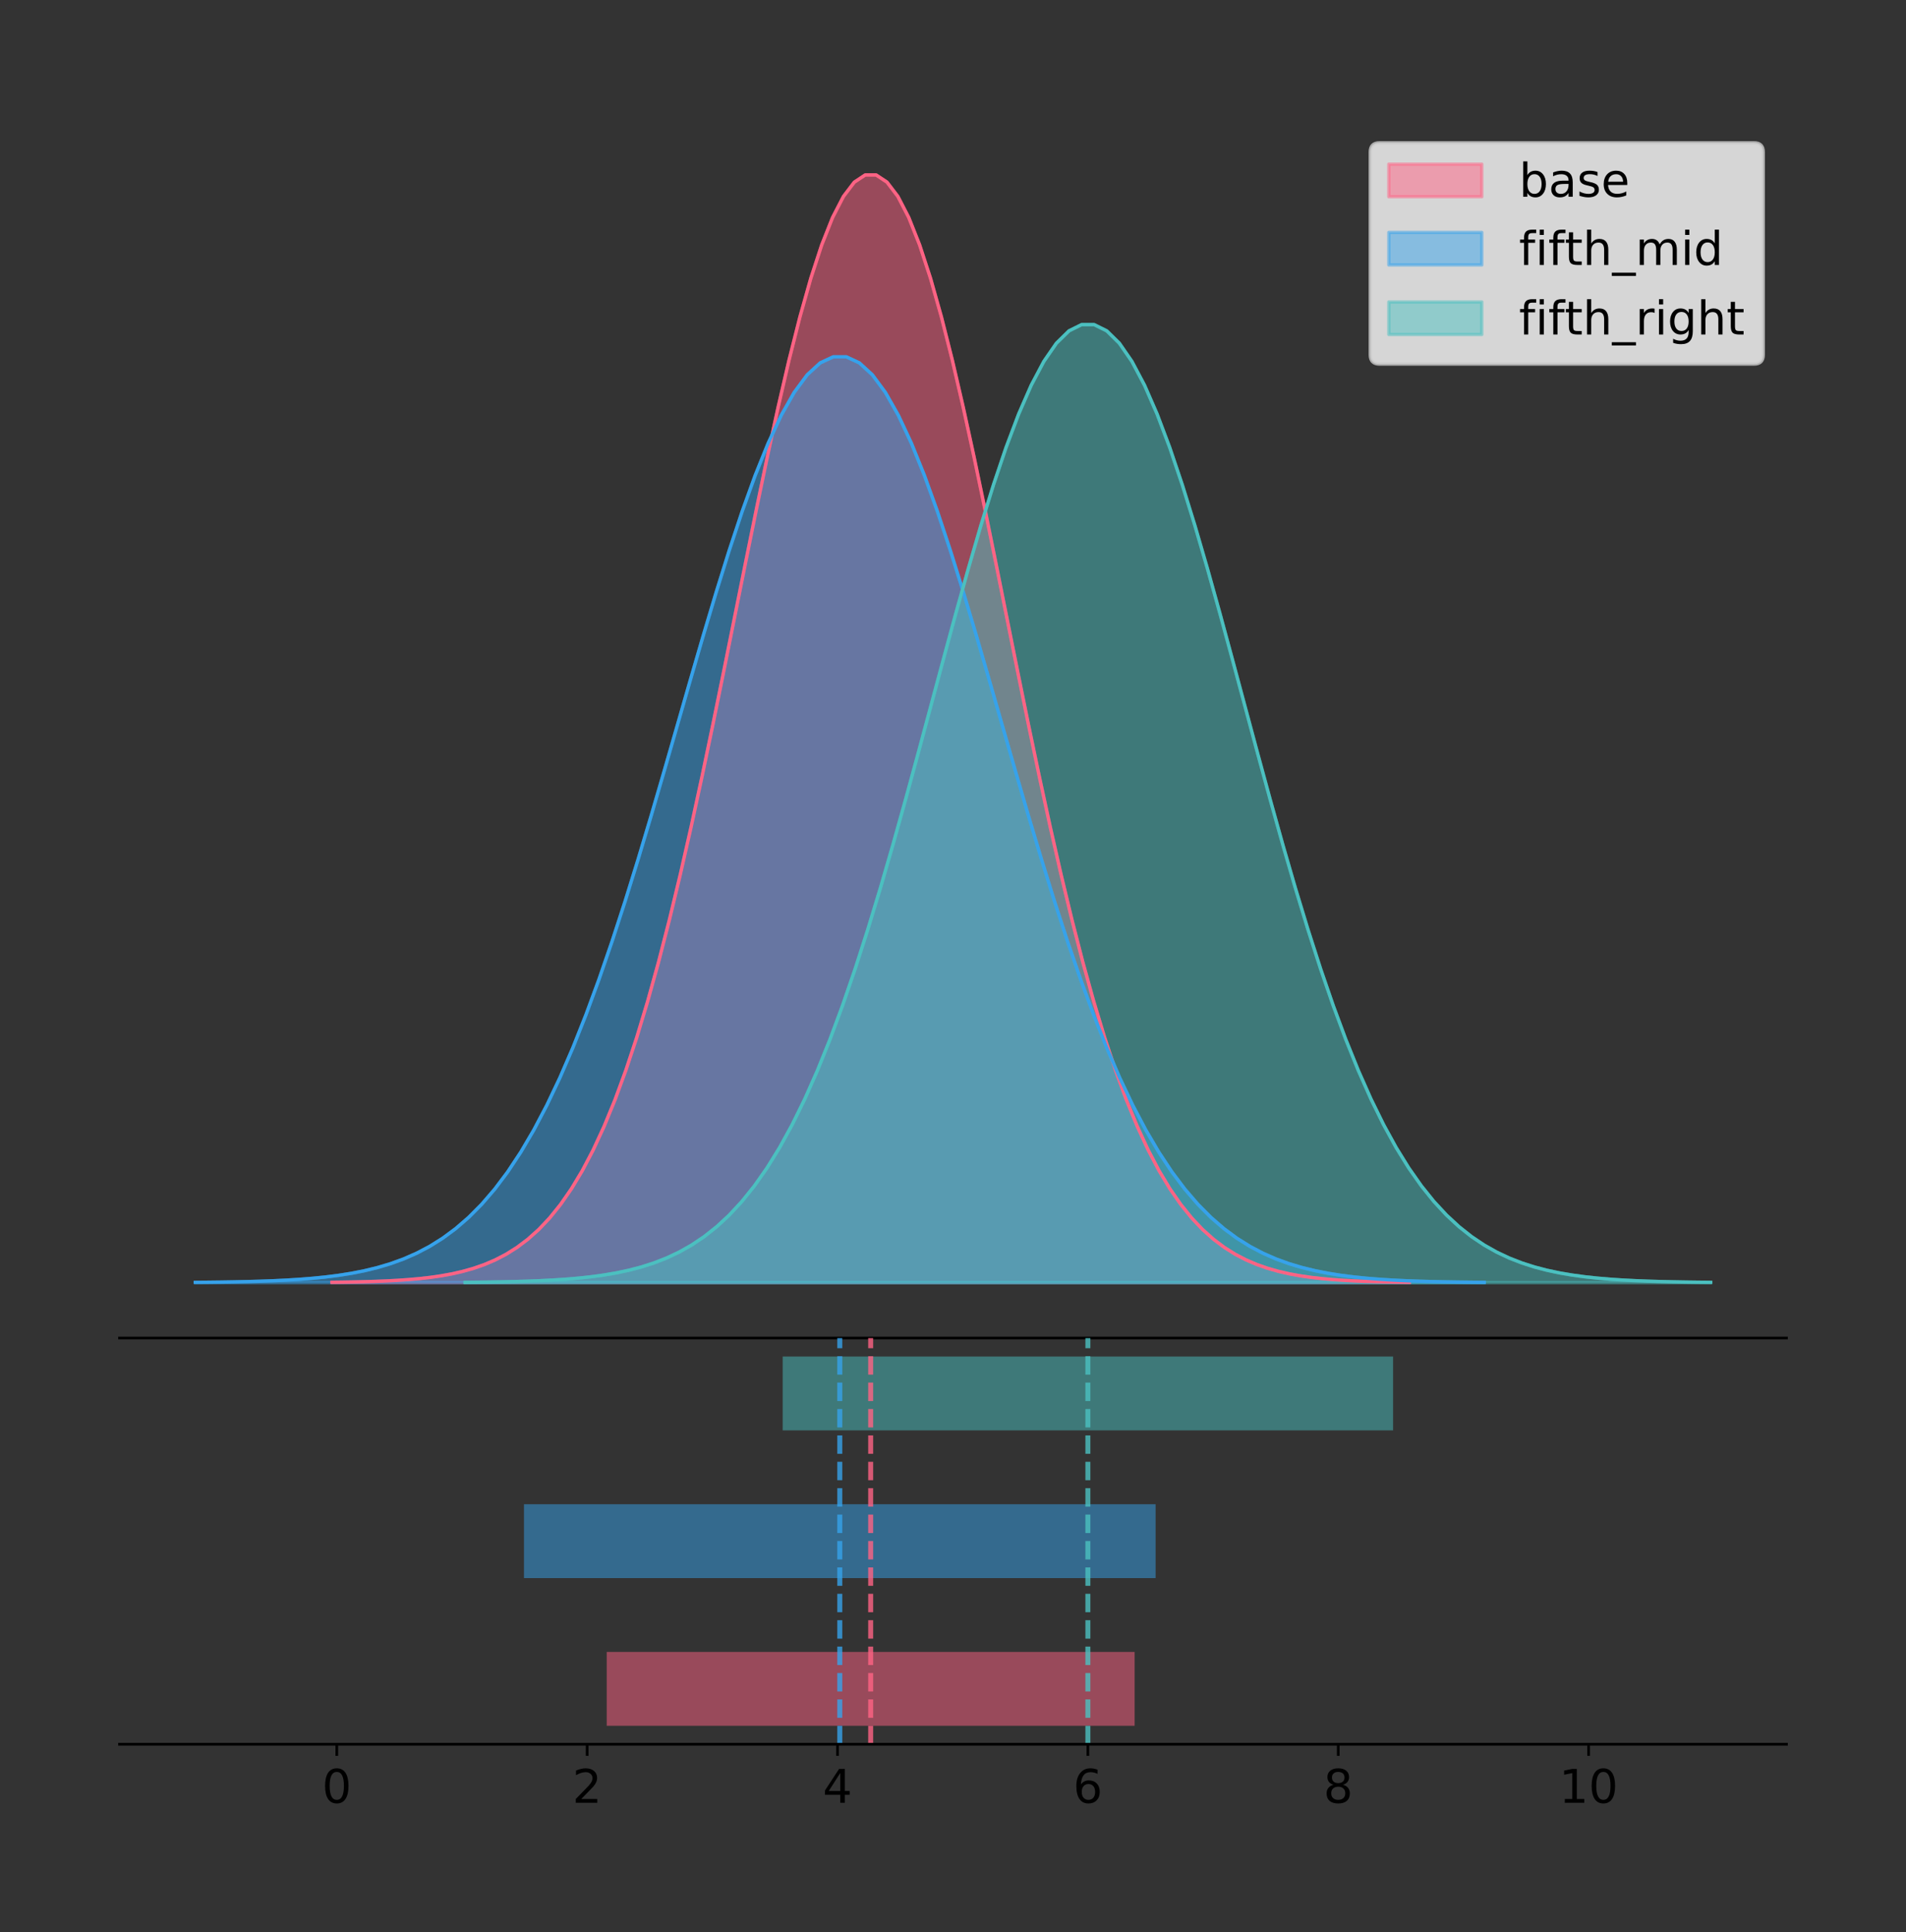 <?xml version="1.0" encoding="utf-8" standalone="no"?>
<!DOCTYPE svg PUBLIC "-//W3C//DTD SVG 1.1//EN"
  "http://www.w3.org/Graphics/SVG/1.1/DTD/svg11.dtd">
<!-- Created with matplotlib (https://matplotlib.org/) -->
<svg height="581.789pt" version="1.1" viewBox="0 0 574.2 581.789" width="574.2pt" xmlns="http://www.w3.org/2000/svg" xmlns:xlink="http://www.w3.org/1999/xlink">
 <rect x="0" y="0" width="574.2" height="581.789" fill="#333333" stroke="none"/>
 <defs>
  <style type="text/css">
*{stroke-linecap:butt;stroke-linejoin:round;}
  </style>
 </defs>
 <g id="figure_1">
  <g id="patch_1">
   <path d="M 0 581.789 
L 574.2 581.789 
L 574.2 0 
L 0 0 
z
" style="fill:none;"/>
  </g>
  <g id="axes_1">
   <g id="patch_2">
    <path d="M 36 402.93 
L 538.2 402.93 
L 538.2 36 
L 36 36 
z
" style="fill:none;"/>
   </g>
   <g id="PolyCollection_1">
    <defs>
     <path d="M 100.011 -195.538 
L 100.011 -195.65 
L 103.29 -195.692 
L 106.568 -195.749 
L 109.847 -195.825 
L 113.125 -195.925 
L 116.403 -196.058 
L 119.682 -196.23 
L 122.96 -196.455 
L 126.239 -196.744 
L 129.517 -197.115 
L 132.796 -197.585 
L 136.074 -198.179 
L 139.353 -198.923 
L 142.631 -199.848 
L 145.91 -200.99 
L 149.188 -202.39 
L 152.467 -204.093 
L 155.745 -206.151 
L 159.024 -208.617 
L 162.302 -211.552 
L 165.581 -215.017 
L 168.859 -219.078 
L 172.138 -223.801 
L 175.416 -229.25 
L 178.695 -235.488 
L 181.973 -242.572 
L 185.252 -250.552 
L 188.53 -259.468 
L 191.809 -269.344 
L 195.087 -280.192 
L 198.366 -292.002 
L 201.644 -304.744 
L 204.923 -318.365 
L 208.201 -332.786 
L 211.48 -347.901 
L 214.758 -363.58 
L 218.036 -379.667 
L 221.315 -395.98 
L 224.593 -412.318 
L 227.872 -428.462 
L 231.15 -444.18 
L 234.429 -459.23 
L 237.707 -473.372 
L 240.986 -486.366 
L 244.264 -497.987 
L 247.543 -508.025 
L 250.821 -516.294 
L 254.1 -522.64 
L 257.378 -526.94 
L 260.657 -529.111 
L 263.935 -529.111 
L 267.214 -526.94 
L 270.492 -522.64 
L 273.771 -516.294 
L 277.049 -508.025 
L 280.328 -497.987 
L 283.606 -486.366 
L 286.885 -473.372 
L 290.163 -459.23 
L 293.442 -444.18 
L 296.72 -428.462 
L 299.999 -412.318 
L 303.277 -395.98 
L 306.556 -379.667 
L 309.834 -363.58 
L 313.113 -347.901 
L 316.391 -332.786 
L 319.67 -318.365 
L 322.948 -304.744 
L 326.226 -292.002 
L 329.505 -280.192 
L 332.783 -269.344 
L 336.062 -259.468 
L 339.34 -250.552 
L 342.619 -242.572 
L 345.897 -235.488 
L 349.176 -229.25 
L 352.454 -223.801 
L 355.733 -219.078 
L 359.011 -215.017 
L 362.29 -211.552 
L 365.568 -208.617 
L 368.847 -206.151 
L 372.125 -204.093 
L 375.404 -202.39 
L 378.682 -200.99 
L 381.961 -199.848 
L 385.239 -198.923 
L 388.518 -198.179 
L 391.796 -197.585 
L 395.075 -197.115 
L 398.353 -196.744 
L 401.632 -196.455 
L 404.91 -196.23 
L 408.189 -196.058 
L 411.467 -195.925 
L 414.746 -195.825 
L 418.024 -195.749 
L 421.303 -195.692 
L 424.581 -195.65 
L 424.581 -195.538 
L 424.581 -195.538 
L 421.303 -195.538 
L 418.024 -195.538 
L 414.746 -195.538 
L 411.467 -195.538 
L 408.189 -195.538 
L 404.91 -195.538 
L 401.632 -195.538 
L 398.353 -195.538 
L 395.075 -195.538 
L 391.796 -195.538 
L 388.518 -195.538 
L 385.239 -195.538 
L 381.961 -195.538 
L 378.682 -195.538 
L 375.404 -195.538 
L 372.125 -195.538 
L 368.847 -195.538 
L 365.568 -195.538 
L 362.29 -195.538 
L 359.011 -195.538 
L 355.733 -195.538 
L 352.454 -195.538 
L 349.176 -195.538 
L 345.897 -195.538 
L 342.619 -195.538 
L 339.34 -195.538 
L 336.062 -195.538 
L 332.783 -195.538 
L 329.505 -195.538 
L 326.226 -195.538 
L 322.948 -195.538 
L 319.67 -195.538 
L 316.391 -195.538 
L 313.113 -195.538 
L 309.834 -195.538 
L 306.556 -195.538 
L 303.277 -195.538 
L 299.999 -195.538 
L 296.72 -195.538 
L 293.442 -195.538 
L 290.163 -195.538 
L 286.885 -195.538 
L 283.606 -195.538 
L 280.328 -195.538 
L 277.049 -195.538 
L 273.771 -195.538 
L 270.492 -195.538 
L 267.214 -195.538 
L 263.935 -195.538 
L 260.657 -195.538 
L 257.378 -195.538 
L 254.1 -195.538 
L 250.821 -195.538 
L 247.543 -195.538 
L 244.264 -195.538 
L 240.986 -195.538 
L 237.707 -195.538 
L 234.429 -195.538 
L 231.15 -195.538 
L 227.872 -195.538 
L 224.593 -195.538 
L 221.315 -195.538 
L 218.036 -195.538 
L 214.758 -195.538 
L 211.48 -195.538 
L 208.201 -195.538 
L 204.923 -195.538 
L 201.644 -195.538 
L 198.366 -195.538 
L 195.087 -195.538 
L 191.809 -195.538 
L 188.53 -195.538 
L 185.252 -195.538 
L 181.973 -195.538 
L 178.695 -195.538 
L 175.416 -195.538 
L 172.138 -195.538 
L 168.859 -195.538 
L 165.581 -195.538 
L 162.302 -195.538 
L 159.024 -195.538 
L 155.745 -195.538 
L 152.467 -195.538 
L 149.188 -195.538 
L 145.91 -195.538 
L 142.631 -195.538 
L 139.353 -195.538 
L 136.074 -195.538 
L 132.796 -195.538 
L 129.517 -195.538 
L 126.239 -195.538 
L 122.96 -195.538 
L 119.682 -195.538 
L 116.403 -195.538 
L 113.125 -195.538 
L 109.847 -195.538 
L 106.568 -195.538 
L 103.29 -195.538 
L 100.011 -195.538 
z
" id="mc22ae626b1" style="stroke:#ff6384;stroke-opacity:0.5;"/>
    </defs>
    <g clip-path="url(#pa701bf72bd)">
     <use style="fill:#ff6384;fill-opacity:0.5;stroke:#ff6384;stroke-opacity:0.5;" x="0" xlink:href="#mc22ae626b1" y="581.789"/>
    </g>
   </g>
   <g id="PolyCollection_2">
    <defs>
     <path d="M 58.827 -195.538 
L 58.827 -195.632 
L 62.75 -195.667 
L 66.672 -195.714 
L 70.595 -195.778 
L 74.517 -195.862 
L 78.44 -195.972 
L 82.362 -196.117 
L 86.285 -196.304 
L 90.208 -196.546 
L 94.13 -196.856 
L 98.053 -197.249 
L 101.975 -197.745 
L 105.898 -198.367 
L 109.82 -199.14 
L 113.743 -200.095 
L 117.665 -201.265 
L 121.588 -202.689 
L 125.51 -204.408 
L 129.433 -206.47 
L 133.355 -208.922 
L 137.278 -211.819 
L 141.2 -215.213 
L 145.123 -219.16 
L 149.045 -223.715 
L 152.968 -228.929 
L 156.891 -234.85 
L 160.813 -241.52 
L 164.736 -248.971 
L 168.658 -257.226 
L 172.581 -266.293 
L 176.503 -276.164 
L 180.426 -286.814 
L 184.348 -298.198 
L 188.271 -310.251 
L 192.193 -322.884 
L 196.116 -335.989 
L 200.038 -349.434 
L 203.961 -363.069 
L 207.883 -376.725 
L 211.806 -390.218 
L 215.729 -403.355 
L 219.651 -415.934 
L 223.574 -427.754 
L 227.496 -438.614 
L 231.419 -448.327 
L 235.341 -456.717 
L 239.264 -463.629 
L 243.186 -468.932 
L 247.109 -472.526 
L 251.031 -474.341 
L 254.954 -474.341 
L 258.876 -472.526 
L 262.799 -468.932 
L 266.721 -463.629 
L 270.644 -456.717 
L 274.566 -448.327 
L 278.489 -438.614 
L 282.412 -427.754 
L 286.334 -415.934 
L 290.257 -403.355 
L 294.179 -390.218 
L 298.102 -376.725 
L 302.024 -363.069 
L 305.947 -349.434 
L 309.869 -335.989 
L 313.792 -322.884 
L 317.714 -310.251 
L 321.637 -298.198 
L 325.559 -286.814 
L 329.482 -276.164 
L 333.404 -266.293 
L 337.327 -257.226 
L 341.249 -248.971 
L 345.172 -241.52 
L 349.095 -234.85 
L 353.017 -228.929 
L 356.94 -223.715 
L 360.862 -219.16 
L 364.785 -215.213 
L 368.707 -211.819 
L 372.63 -208.922 
L 376.552 -206.47 
L 380.475 -204.408 
L 384.397 -202.689 
L 388.32 -201.265 
L 392.242 -200.095 
L 396.165 -199.14 
L 400.087 -198.367 
L 404.01 -197.745 
L 407.933 -197.249 
L 411.855 -196.856 
L 415.778 -196.546 
L 419.7 -196.304 
L 423.623 -196.117 
L 427.545 -195.972 
L 431.468 -195.862 
L 435.39 -195.778 
L 439.313 -195.714 
L 443.235 -195.667 
L 447.158 -195.632 
L 447.158 -195.538 
L 447.158 -195.538 
L 443.235 -195.538 
L 439.313 -195.538 
L 435.39 -195.538 
L 431.468 -195.538 
L 427.545 -195.538 
L 423.623 -195.538 
L 419.7 -195.538 
L 415.778 -195.538 
L 411.855 -195.538 
L 407.933 -195.538 
L 404.01 -195.538 
L 400.087 -195.538 
L 396.165 -195.538 
L 392.242 -195.538 
L 388.32 -195.538 
L 384.397 -195.538 
L 380.475 -195.538 
L 376.552 -195.538 
L 372.63 -195.538 
L 368.707 -195.538 
L 364.785 -195.538 
L 360.862 -195.538 
L 356.94 -195.538 
L 353.017 -195.538 
L 349.095 -195.538 
L 345.172 -195.538 
L 341.249 -195.538 
L 337.327 -195.538 
L 333.404 -195.538 
L 329.482 -195.538 
L 325.559 -195.538 
L 321.637 -195.538 
L 317.714 -195.538 
L 313.792 -195.538 
L 309.869 -195.538 
L 305.947 -195.538 
L 302.024 -195.538 
L 298.102 -195.538 
L 294.179 -195.538 
L 290.257 -195.538 
L 286.334 -195.538 
L 282.412 -195.538 
L 278.489 -195.538 
L 274.566 -195.538 
L 270.644 -195.538 
L 266.721 -195.538 
L 262.799 -195.538 
L 258.876 -195.538 
L 254.954 -195.538 
L 251.031 -195.538 
L 247.109 -195.538 
L 243.186 -195.538 
L 239.264 -195.538 
L 235.341 -195.538 
L 231.419 -195.538 
L 227.496 -195.538 
L 223.574 -195.538 
L 219.651 -195.538 
L 215.729 -195.538 
L 211.806 -195.538 
L 207.883 -195.538 
L 203.961 -195.538 
L 200.038 -195.538 
L 196.116 -195.538 
L 192.193 -195.538 
L 188.271 -195.538 
L 184.348 -195.538 
L 180.426 -195.538 
L 176.503 -195.538 
L 172.581 -195.538 
L 168.658 -195.538 
L 164.736 -195.538 
L 160.813 -195.538 
L 156.891 -195.538 
L 152.968 -195.538 
L 149.045 -195.538 
L 145.123 -195.538 
L 141.2 -195.538 
L 137.278 -195.538 
L 133.355 -195.538 
L 129.433 -195.538 
L 125.51 -195.538 
L 121.588 -195.538 
L 117.665 -195.538 
L 113.743 -195.538 
L 109.82 -195.538 
L 105.898 -195.538 
L 101.975 -195.538 
L 98.053 -195.538 
L 94.13 -195.538 
L 90.208 -195.538 
L 86.285 -195.538 
L 82.362 -195.538 
L 78.44 -195.538 
L 74.517 -195.538 
L 70.595 -195.538 
L 66.672 -195.538 
L 62.75 -195.538 
L 58.827 -195.538 
z
" id="mcf27b1b2f9" style="stroke:#36a2eb;stroke-opacity:0.5;"/>
    </defs>
    <g clip-path="url(#pa701bf72bd)">
     <use style="fill:#36a2eb;fill-opacity:0.5;stroke:#36a2eb;stroke-opacity:0.5;" x="0" xlink:href="#mcf27b1b2f9" y="581.789"/>
    </g>
   </g>
   <g id="PolyCollection_3">
    <defs>
     <path d="M 140.094 -195.538 
L 140.094 -195.635 
L 143.885 -195.671 
L 147.676 -195.72 
L 151.466 -195.786 
L 155.257 -195.873 
L 159.048 -195.987 
L 162.838 -196.137 
L 166.629 -196.331 
L 170.42 -196.581 
L 174.21 -196.902 
L 178.001 -197.309 
L 181.792 -197.822 
L 185.582 -198.465 
L 189.373 -199.266 
L 193.164 -200.253 
L 196.955 -201.464 
L 200.745 -202.937 
L 204.536 -204.717 
L 208.327 -206.85 
L 212.117 -209.388 
L 215.908 -212.385 
L 219.699 -215.897 
L 223.489 -219.982 
L 227.28 -224.695 
L 231.071 -230.09 
L 234.861 -236.217 
L 238.652 -243.119 
L 242.443 -250.829 
L 246.234 -259.371 
L 250.024 -268.753 
L 253.815 -278.968 
L 257.606 -289.988 
L 261.396 -301.769 
L 265.187 -314.241 
L 268.978 -327.314 
L 272.768 -340.874 
L 276.559 -354.787 
L 280.35 -368.896 
L 284.14 -383.026 
L 287.931 -396.989 
L 291.722 -410.583 
L 295.513 -423.599 
L 299.303 -435.83 
L 303.094 -447.069 
L 306.885 -457.119 
L 310.675 -465.801 
L 314.466 -472.953 
L 318.257 -478.441 
L 322.047 -482.16 
L 325.838 -484.037 
L 329.629 -484.037 
L 333.419 -482.16 
L 337.21 -478.441 
L 341.001 -472.953 
L 344.792 -465.801 
L 348.582 -457.119 
L 352.373 -447.069 
L 356.164 -435.83 
L 359.954 -423.599 
L 363.745 -410.583 
L 367.536 -396.989 
L 371.326 -383.026 
L 375.117 -368.896 
L 378.908 -354.787 
L 382.698 -340.874 
L 386.489 -327.314 
L 390.28 -314.241 
L 394.071 -301.769 
L 397.861 -289.988 
L 401.652 -278.968 
L 405.443 -268.753 
L 409.233 -259.371 
L 413.024 -250.829 
L 416.815 -243.119 
L 420.605 -236.217 
L 424.396 -230.09 
L 428.187 -224.695 
L 431.977 -219.982 
L 435.768 -215.897 
L 439.559 -212.385 
L 443.35 -209.388 
L 447.14 -206.85 
L 450.931 -204.717 
L 454.722 -202.937 
L 458.512 -201.464 
L 462.303 -200.253 
L 466.094 -199.266 
L 469.884 -198.465 
L 473.675 -197.822 
L 477.466 -197.309 
L 481.256 -196.902 
L 485.047 -196.581 
L 488.838 -196.331 
L 492.629 -196.137 
L 496.419 -195.987 
L 500.21 -195.873 
L 504.001 -195.786 
L 507.791 -195.72 
L 511.582 -195.671 
L 515.373 -195.635 
L 515.373 -195.538 
L 515.373 -195.538 
L 511.582 -195.538 
L 507.791 -195.538 
L 504.001 -195.538 
L 500.21 -195.538 
L 496.419 -195.538 
L 492.629 -195.538 
L 488.838 -195.538 
L 485.047 -195.538 
L 481.256 -195.538 
L 477.466 -195.538 
L 473.675 -195.538 
L 469.884 -195.538 
L 466.094 -195.538 
L 462.303 -195.538 
L 458.512 -195.538 
L 454.722 -195.538 
L 450.931 -195.538 
L 447.14 -195.538 
L 443.35 -195.538 
L 439.559 -195.538 
L 435.768 -195.538 
L 431.977 -195.538 
L 428.187 -195.538 
L 424.396 -195.538 
L 420.605 -195.538 
L 416.815 -195.538 
L 413.024 -195.538 
L 409.233 -195.538 
L 405.443 -195.538 
L 401.652 -195.538 
L 397.861 -195.538 
L 394.071 -195.538 
L 390.28 -195.538 
L 386.489 -195.538 
L 382.698 -195.538 
L 378.908 -195.538 
L 375.117 -195.538 
L 371.326 -195.538 
L 367.536 -195.538 
L 363.745 -195.538 
L 359.954 -195.538 
L 356.164 -195.538 
L 352.373 -195.538 
L 348.582 -195.538 
L 344.792 -195.538 
L 341.001 -195.538 
L 337.21 -195.538 
L 333.419 -195.538 
L 329.629 -195.538 
L 325.838 -195.538 
L 322.047 -195.538 
L 318.257 -195.538 
L 314.466 -195.538 
L 310.675 -195.538 
L 306.885 -195.538 
L 303.094 -195.538 
L 299.303 -195.538 
L 295.513 -195.538 
L 291.722 -195.538 
L 287.931 -195.538 
L 284.14 -195.538 
L 280.35 -195.538 
L 276.559 -195.538 
L 272.768 -195.538 
L 268.978 -195.538 
L 265.187 -195.538 
L 261.396 -195.538 
L 257.606 -195.538 
L 253.815 -195.538 
L 250.024 -195.538 
L 246.234 -195.538 
L 242.443 -195.538 
L 238.652 -195.538 
L 234.861 -195.538 
L 231.071 -195.538 
L 227.28 -195.538 
L 223.489 -195.538 
L 219.699 -195.538 
L 215.908 -195.538 
L 212.117 -195.538 
L 208.327 -195.538 
L 204.536 -195.538 
L 200.745 -195.538 
L 196.955 -195.538 
L 193.164 -195.538 
L 189.373 -195.538 
L 185.582 -195.538 
L 181.792 -195.538 
L 178.001 -195.538 
L 174.21 -195.538 
L 170.42 -195.538 
L 166.629 -195.538 
L 162.838 -195.538 
L 159.048 -195.538 
L 155.257 -195.538 
L 151.466 -195.538 
L 147.676 -195.538 
L 143.885 -195.538 
L 140.094 -195.538 
z
" id="mb439d3193a" style="stroke:#4bc0c0;stroke-opacity:0.5;"/>
    </defs>
    <g clip-path="url(#pa701bf72bd)">
     <use style="fill:#4bc0c0;fill-opacity:0.5;stroke:#4bc0c0;stroke-opacity:0.5;" x="0" xlink:href="#mb439d3193a" y="581.789"/>
    </g>
   </g>
   <g id="line2d_1">
    <path clip-path="url(#pa701bf72bd)" d="M 100.011 386.139 
L 103.29 386.097 
L 106.568 386.04 
L 109.847 385.965 
L 113.125 385.864 
L 116.403 385.732 
L 119.682 385.559 
L 122.96 385.334 
L 126.239 385.045 
L 129.517 384.675 
L 132.796 384.204 
L 136.074 383.61 
L 139.353 382.867 
L 142.631 381.941 
L 145.91 380.799 
L 149.188 379.399 
L 152.467 377.696 
L 155.745 375.639 
L 159.024 373.172 
L 162.302 370.238 
L 165.581 366.772 
L 168.859 362.711 
L 172.138 357.989 
L 175.416 352.539 
L 178.695 346.301 
L 181.973 339.217 
L 185.252 331.237 
L 188.53 322.322 
L 191.809 312.445 
L 195.087 301.597 
L 198.366 289.787 
L 201.644 277.045 
L 204.923 263.424 
L 208.201 249.004 
L 211.48 233.888 
L 214.758 218.209 
L 218.036 202.123 
L 221.315 185.809 
L 224.593 169.471 
L 227.872 153.327 
L 231.15 137.61 
L 234.429 122.559 
L 237.707 108.418 
L 240.986 95.423 
L 244.264 83.803 
L 247.543 73.765 
L 250.821 65.495 
L 254.1 59.15 
L 257.378 54.85 
L 260.657 52.679 
L 263.935 52.679 
L 267.214 54.85 
L 270.492 59.15 
L 273.771 65.495 
L 277.049 73.765 
L 280.328 83.803 
L 283.606 95.423 
L 286.885 108.418 
L 290.163 122.559 
L 293.442 137.61 
L 296.72 153.327 
L 299.999 169.471 
L 303.277 185.809 
L 306.556 202.123 
L 309.834 218.209 
L 313.113 233.888 
L 316.391 249.004 
L 319.67 263.424 
L 322.948 277.045 
L 326.226 289.787 
L 329.505 301.597 
L 332.783 312.445 
L 336.062 322.322 
L 339.34 331.237 
L 342.619 339.217 
L 345.897 346.301 
L 349.176 352.539 
L 352.454 357.989 
L 355.733 362.711 
L 359.011 366.772 
L 362.29 370.238 
L 365.568 373.172 
L 368.847 375.639 
L 372.125 377.696 
L 375.404 379.399 
L 378.682 380.799 
L 381.961 381.941 
L 385.239 382.867 
L 388.518 383.61 
L 391.796 384.204 
L 395.075 384.675 
L 398.353 385.045 
L 401.632 385.334 
L 404.91 385.559 
L 408.189 385.732 
L 411.467 385.864 
L 414.746 385.965 
L 418.024 386.04 
L 421.303 386.097 
L 424.581 386.139 
" style="fill:none;stroke:#ff6384;stroke-linecap:square;"/>
   </g>
   <g id="line2d_2">
    <path clip-path="url(#pa701bf72bd)" d="M 58.827 386.158 
L 62.75 386.122 
L 66.672 386.075 
L 70.595 386.012 
L 74.517 385.928 
L 78.44 385.817 
L 82.362 385.673 
L 86.285 385.485 
L 90.208 385.243 
L 94.13 384.934 
L 98.053 384.54 
L 101.975 384.044 
L 105.898 383.422 
L 109.82 382.649 
L 113.743 381.694 
L 117.665 380.524 
L 121.588 379.101 
L 125.51 377.381 
L 129.433 375.32 
L 133.355 372.867 
L 137.278 369.971 
L 141.2 366.576 
L 145.123 362.629 
L 149.045 358.075 
L 152.968 352.861 
L 156.891 346.94 
L 160.813 340.27 
L 164.736 332.818 
L 168.658 324.563 
L 172.581 315.497 
L 176.503 305.626 
L 180.426 294.976 
L 184.348 283.591 
L 188.271 271.538 
L 192.193 258.905 
L 196.116 245.8 
L 200.038 232.355 
L 203.961 218.72 
L 207.883 205.065 
L 211.806 191.571 
L 215.729 178.434 
L 219.651 165.855 
L 223.574 154.036 
L 227.496 143.175 
L 231.419 133.462 
L 235.341 125.072 
L 239.264 118.161 
L 243.186 112.857 
L 247.109 109.263 
L 251.031 107.448 
L 254.954 107.448 
L 258.876 109.263 
L 262.799 112.857 
L 266.721 118.161 
L 270.644 125.072 
L 274.566 133.462 
L 278.489 143.175 
L 282.412 154.036 
L 286.334 165.855 
L 290.257 178.434 
L 294.179 191.571 
L 298.102 205.065 
L 302.024 218.72 
L 305.947 232.355 
L 309.869 245.8 
L 313.792 258.905 
L 317.714 271.538 
L 321.637 283.591 
L 325.559 294.976 
L 329.482 305.626 
L 333.404 315.497 
L 337.327 324.563 
L 341.249 332.818 
L 345.172 340.27 
L 349.095 346.94 
L 353.017 352.861 
L 356.94 358.075 
L 360.862 362.629 
L 364.785 366.576 
L 368.707 369.971 
L 372.63 372.867 
L 376.552 375.32 
L 380.475 377.381 
L 384.397 379.101 
L 388.32 380.524 
L 392.242 381.694 
L 396.165 382.649 
L 400.087 383.422 
L 404.01 384.044 
L 407.933 384.54 
L 411.855 384.934 
L 415.778 385.243 
L 419.7 385.485 
L 423.623 385.673 
L 427.545 385.817 
L 431.468 385.928 
L 435.39 386.012 
L 439.313 386.075 
L 443.235 386.122 
L 447.158 386.158 
" style="fill:none;stroke:#36a2eb;stroke-linecap:square;"/>
   </g>
   <g id="line2d_3">
    <path clip-path="url(#pa701bf72bd)" d="M 140.094 386.155 
L 143.885 386.118 
L 147.676 386.069 
L 151.466 386.003 
L 155.257 385.916 
L 159.048 385.802 
L 162.838 385.652 
L 166.629 385.458 
L 170.42 385.208 
L 174.21 384.888 
L 178.001 384.481 
L 181.792 383.967 
L 185.582 383.324 
L 189.373 382.524 
L 193.164 381.536 
L 196.955 380.325 
L 200.745 378.852 
L 204.536 377.073 
L 208.327 374.94 
L 212.117 372.402 
L 215.908 369.404 
L 219.699 365.892 
L 223.489 361.808 
L 227.28 357.095 
L 231.071 351.7 
L 234.861 345.572 
L 238.652 338.671 
L 242.443 330.96 
L 246.234 322.418 
L 250.024 313.036 
L 253.815 302.822 
L 257.606 291.801 
L 261.396 280.021 
L 265.187 267.549 
L 268.978 254.476 
L 272.768 240.915 
L 276.559 227.003 
L 280.35 212.894 
L 284.14 198.763 
L 287.931 184.8 
L 291.722 171.207 
L 295.513 158.19 
L 299.303 145.959 
L 303.094 134.721 
L 306.885 124.67 
L 310.675 115.989 
L 314.466 108.837 
L 318.257 103.349 
L 322.047 99.63 
L 325.838 97.752 
L 329.629 97.752 
L 333.419 99.63 
L 337.21 103.349 
L 341.001 108.837 
L 344.792 115.989 
L 348.582 124.67 
L 352.373 134.721 
L 356.164 145.959 
L 359.954 158.19 
L 363.745 171.207 
L 367.536 184.8 
L 371.326 198.763 
L 375.117 212.894 
L 378.908 227.003 
L 382.698 240.915 
L 386.489 254.476 
L 390.28 267.549 
L 394.071 280.021 
L 397.861 291.801 
L 401.652 302.822 
L 405.443 313.036 
L 409.233 322.418 
L 413.024 330.96 
L 416.815 338.671 
L 420.605 345.572 
L 424.396 351.7 
L 428.187 357.095 
L 431.977 361.808 
L 435.768 365.892 
L 439.559 369.404 
L 443.35 372.402 
L 447.14 374.94 
L 450.931 377.073 
L 454.722 378.852 
L 458.512 380.325 
L 462.303 381.536 
L 466.094 382.524 
L 469.884 383.324 
L 473.675 383.967 
L 477.466 384.481 
L 481.256 384.888 
L 485.047 385.208 
L 488.838 385.458 
L 492.629 385.652 
L 496.419 385.802 
L 500.21 385.916 
L 504.001 386.003 
L 507.791 386.069 
L 511.582 386.118 
L 515.373 386.155 
" style="fill:none;stroke:#4bc0c0;stroke-linecap:square;"/>
   </g>
   <g id="patch_3">
    <path d="M 36 402.93 
L 538.2 402.93 
" style="fill:none;stroke:#000000;stroke-linecap:square;stroke-linejoin:miter;stroke-width:0.8;"/>
   </g>
   <g id="legend_1">
    <g id="patch_4">
     <path d="M 415.602 109.627 
L 528.4 109.627 
Q 531.2 109.627 531.2 106.827 
L 531.2 45.8 
Q 531.2 43 528.4 43 
L 415.602 43 
Q 412.802 43 412.802 45.8 
L 412.802 106.827 
Q 412.802 109.627 415.602 109.627 
z
" style="fill:#ffffff;opacity:0.8;stroke:#cccccc;stroke-linejoin:miter;"/>
    </g>
    <g id="patch_5">
     <path d="M 418.402 59.238 
L 446.402 59.238 
L 446.402 49.438 
L 418.402 49.438 
z
" style="fill:#ff6384;opacity:0.5;stroke:#ff6384;stroke-linejoin:miter;"/>
    </g>
    <g id="text_1">
     <!-- base -->
     <defs>
      <path d="M 48.688 27.297 
Q 48.688 37.203 44.609 42.844 
Q 40.531 48.484 33.406 48.484 
Q 26.266 48.484 22.188 42.844 
Q 18.109 37.203 18.109 27.297 
Q 18.109 17.391 22.188 11.75 
Q 26.266 6.109 33.406 6.109 
Q 40.531 6.109 44.609 11.75 
Q 48.688 17.391 48.688 27.297 
z
M 18.109 46.391 
Q 20.953 51.266 25.266 53.625 
Q 29.594 56 35.594 56 
Q 45.562 56 51.781 48.094 
Q 58.016 40.188 58.016 27.297 
Q 58.016 14.406 51.781 6.484 
Q 45.562 -1.422 35.594 -1.422 
Q 29.594 -1.422 25.266 0.953 
Q 20.953 3.328 18.109 8.203 
L 18.109 0 
L 9.078 0 
L 9.078 75.984 
L 18.109 75.984 
z
" id="DejaVuSans-98"/>
      <path d="M 34.281 27.484 
Q 23.391 27.484 19.188 25 
Q 14.984 22.516 14.984 16.5 
Q 14.984 11.719 18.141 8.906 
Q 21.297 6.109 26.703 6.109 
Q 34.188 6.109 38.703 11.406 
Q 43.219 16.703 43.219 25.484 
L 43.219 27.484 
z
M 52.203 31.203 
L 52.203 0 
L 43.219 0 
L 43.219 8.297 
Q 40.141 3.328 35.547 0.953 
Q 30.953 -1.422 24.312 -1.422 
Q 15.922 -1.422 10.953 3.297 
Q 6 8.016 6 15.922 
Q 6 25.141 12.172 29.828 
Q 18.359 34.516 30.609 34.516 
L 43.219 34.516 
L 43.219 35.406 
Q 43.219 41.609 39.141 45 
Q 35.062 48.391 27.688 48.391 
Q 23 48.391 18.547 47.266 
Q 14.109 46.141 10.016 43.891 
L 10.016 52.203 
Q 14.938 54.109 19.578 55.047 
Q 24.219 56 28.609 56 
Q 40.484 56 46.344 49.844 
Q 52.203 43.703 52.203 31.203 
z
" id="DejaVuSans-97"/>
      <path d="M 44.281 53.078 
L 44.281 44.578 
Q 40.484 46.531 36.375 47.5 
Q 32.281 48.484 27.875 48.484 
Q 21.188 48.484 17.844 46.438 
Q 14.5 44.391 14.5 40.281 
Q 14.5 37.156 16.891 35.375 
Q 19.281 33.594 26.516 31.984 
L 29.594 31.297 
Q 39.156 29.25 43.188 25.516 
Q 47.219 21.781 47.219 15.094 
Q 47.219 7.469 41.188 3.016 
Q 35.156 -1.422 24.609 -1.422 
Q 20.219 -1.422 15.453 -0.562 
Q 10.688 0.297 5.422 2 
L 5.422 11.281 
Q 10.406 8.688 15.234 7.391 
Q 20.062 6.109 24.812 6.109 
Q 31.156 6.109 34.562 8.281 
Q 37.984 10.453 37.984 14.406 
Q 37.984 18.062 35.516 20.016 
Q 33.062 21.969 24.703 23.781 
L 21.578 24.516 
Q 13.234 26.266 9.516 29.906 
Q 5.812 33.547 5.812 39.891 
Q 5.812 47.609 11.281 51.797 
Q 16.75 56 26.812 56 
Q 31.781 56 36.172 55.266 
Q 40.578 54.547 44.281 53.078 
z
" id="DejaVuSans-115"/>
      <path d="M 56.203 29.594 
L 56.203 25.203 
L 14.891 25.203 
Q 15.484 15.922 20.484 11.062 
Q 25.484 6.203 34.422 6.203 
Q 39.594 6.203 44.453 7.469 
Q 49.312 8.734 54.109 11.281 
L 54.109 2.781 
Q 49.266 0.734 44.188 -0.344 
Q 39.109 -1.422 33.891 -1.422 
Q 20.797 -1.422 13.156 6.188 
Q 5.516 13.812 5.516 26.812 
Q 5.516 40.234 12.766 48.109 
Q 20.016 56 32.328 56 
Q 43.359 56 49.781 48.891 
Q 56.203 41.797 56.203 29.594 
z
M 47.219 32.234 
Q 47.125 39.594 43.094 43.984 
Q 39.062 48.391 32.422 48.391 
Q 24.906 48.391 20.391 44.141 
Q 15.875 39.891 15.188 32.172 
z
" id="DejaVuSans-101"/>
     </defs>
     <g transform="translate(457.602 59.238)scale(0.14 -0.14)">
      <use xlink:href="#DejaVuSans-98"/>
      <use x="63.477" xlink:href="#DejaVuSans-97"/>
      <use x="124.756" xlink:href="#DejaVuSans-115"/>
      <use x="176.855" xlink:href="#DejaVuSans-101"/>
     </g>
    </g>
    <g id="patch_6">
     <path d="M 418.402 79.787 
L 446.402 79.787 
L 446.402 69.987 
L 418.402 69.987 
z
" style="fill:#36a2eb;opacity:0.5;stroke:#36a2eb;stroke-linejoin:miter;"/>
    </g>
    <g id="text_2">
     <!-- fifth_mid -->
     <defs>
      <path d="M 37.109 75.984 
L 37.109 68.5 
L 28.516 68.5 
Q 23.688 68.5 21.797 66.547 
Q 19.922 64.594 19.922 59.516 
L 19.922 54.688 
L 34.719 54.688 
L 34.719 47.703 
L 19.922 47.703 
L 19.922 0 
L 10.891 0 
L 10.891 47.703 
L 2.297 47.703 
L 2.297 54.688 
L 10.891 54.688 
L 10.891 58.5 
Q 10.891 67.625 15.141 71.797 
Q 19.391 75.984 28.609 75.984 
z
" id="DejaVuSans-102"/>
      <path d="M 9.422 54.688 
L 18.406 54.688 
L 18.406 0 
L 9.422 0 
z
M 9.422 75.984 
L 18.406 75.984 
L 18.406 64.594 
L 9.422 64.594 
z
" id="DejaVuSans-105"/>
      <path d="M 18.312 70.219 
L 18.312 54.688 
L 36.812 54.688 
L 36.812 47.703 
L 18.312 47.703 
L 18.312 18.016 
Q 18.312 11.328 20.141 9.422 
Q 21.969 7.516 27.594 7.516 
L 36.812 7.516 
L 36.812 0 
L 27.594 0 
Q 17.188 0 13.234 3.875 
Q 9.281 7.766 9.281 18.016 
L 9.281 47.703 
L 2.688 47.703 
L 2.688 54.688 
L 9.281 54.688 
L 9.281 70.219 
z
" id="DejaVuSans-116"/>
      <path d="M 54.891 33.016 
L 54.891 0 
L 45.906 0 
L 45.906 32.719 
Q 45.906 40.484 42.875 44.328 
Q 39.844 48.188 33.797 48.188 
Q 26.516 48.188 22.312 43.547 
Q 18.109 38.922 18.109 30.906 
L 18.109 0 
L 9.078 0 
L 9.078 75.984 
L 18.109 75.984 
L 18.109 46.188 
Q 21.344 51.125 25.703 53.562 
Q 30.078 56 35.797 56 
Q 45.219 56 50.047 50.172 
Q 54.891 44.344 54.891 33.016 
z
" id="DejaVuSans-104"/>
      <path d="M 50.984 -16.609 
L 50.984 -23.578 
L -0.984 -23.578 
L -0.984 -16.609 
z
" id="DejaVuSans-95"/>
      <path d="M 52 44.188 
Q 55.375 50.25 60.062 53.125 
Q 64.75 56 71.094 56 
Q 79.641 56 84.281 50.016 
Q 88.922 44.047 88.922 33.016 
L 88.922 0 
L 79.891 0 
L 79.891 32.719 
Q 79.891 40.578 77.094 44.375 
Q 74.312 48.188 68.609 48.188 
Q 61.625 48.188 57.562 43.547 
Q 53.516 38.922 53.516 30.906 
L 53.516 0 
L 44.484 0 
L 44.484 32.719 
Q 44.484 40.625 41.703 44.406 
Q 38.922 48.188 33.109 48.188 
Q 26.219 48.188 22.156 43.531 
Q 18.109 38.875 18.109 30.906 
L 18.109 0 
L 9.078 0 
L 9.078 54.688 
L 18.109 54.688 
L 18.109 46.188 
Q 21.188 51.219 25.484 53.609 
Q 29.781 56 35.688 56 
Q 41.656 56 45.828 52.969 
Q 50 49.953 52 44.188 
z
" id="DejaVuSans-109"/>
      <path d="M 45.406 46.391 
L 45.406 75.984 
L 54.391 75.984 
L 54.391 0 
L 45.406 0 
L 45.406 8.203 
Q 42.578 3.328 38.25 0.953 
Q 33.938 -1.422 27.875 -1.422 
Q 17.969 -1.422 11.734 6.484 
Q 5.516 14.406 5.516 27.297 
Q 5.516 40.188 11.734 48.094 
Q 17.969 56 27.875 56 
Q 33.938 56 38.25 53.625 
Q 42.578 51.266 45.406 46.391 
z
M 14.797 27.297 
Q 14.797 17.391 18.875 11.75 
Q 22.953 6.109 30.078 6.109 
Q 37.203 6.109 41.297 11.75 
Q 45.406 17.391 45.406 27.297 
Q 45.406 37.203 41.297 42.844 
Q 37.203 48.484 30.078 48.484 
Q 22.953 48.484 18.875 42.844 
Q 14.797 37.203 14.797 27.297 
z
" id="DejaVuSans-100"/>
     </defs>
     <g transform="translate(457.602 79.787)scale(0.14 -0.14)">
      <use xlink:href="#DejaVuSans-102"/>
      <use x="35.205" xlink:href="#DejaVuSans-105"/>
      <use x="62.988" xlink:href="#DejaVuSans-102"/>
      <use x="98.178" xlink:href="#DejaVuSans-116"/>
      <use x="137.387" xlink:href="#DejaVuSans-104"/>
      <use x="200.766" xlink:href="#DejaVuSans-95"/>
      <use x="250.766" xlink:href="#DejaVuSans-109"/>
      <use x="348.178" xlink:href="#DejaVuSans-105"/>
      <use x="375.961" xlink:href="#DejaVuSans-100"/>
     </g>
    </g>
    <g id="patch_7">
     <path d="M 418.402 100.726 
L 446.402 100.726 
L 446.402 90.926 
L 418.402 90.926 
z
" style="fill:#4bc0c0;opacity:0.5;stroke:#4bc0c0;stroke-linejoin:miter;"/>
    </g>
    <g id="text_3">
     <!-- fifth_right -->
     <defs>
      <path d="M 41.109 46.297 
Q 39.594 47.172 37.812 47.578 
Q 36.031 48 33.891 48 
Q 26.266 48 22.188 43.047 
Q 18.109 38.094 18.109 28.812 
L 18.109 0 
L 9.078 0 
L 9.078 54.688 
L 18.109 54.688 
L 18.109 46.188 
Q 20.953 51.172 25.484 53.578 
Q 30.031 56 36.531 56 
Q 37.453 56 38.578 55.875 
Q 39.703 55.766 41.062 55.516 
z
" id="DejaVuSans-114"/>
      <path d="M 45.406 27.984 
Q 45.406 37.75 41.375 43.109 
Q 37.359 48.484 30.078 48.484 
Q 22.859 48.484 18.828 43.109 
Q 14.797 37.75 14.797 27.984 
Q 14.797 18.266 18.828 12.891 
Q 22.859 7.516 30.078 7.516 
Q 37.359 7.516 41.375 12.891 
Q 45.406 18.266 45.406 27.984 
z
M 54.391 6.781 
Q 54.391 -7.172 48.188 -13.984 
Q 42 -20.797 29.203 -20.797 
Q 24.469 -20.797 20.266 -20.094 
Q 16.062 -19.391 12.109 -17.922 
L 12.109 -9.188 
Q 16.062 -11.328 19.922 -12.344 
Q 23.781 -13.375 27.781 -13.375 
Q 36.625 -13.375 41.016 -8.766 
Q 45.406 -4.156 45.406 5.172 
L 45.406 9.625 
Q 42.625 4.781 38.281 2.391 
Q 33.938 0 27.875 0 
Q 17.828 0 11.672 7.656 
Q 5.516 15.328 5.516 27.984 
Q 5.516 40.672 11.672 48.328 
Q 17.828 56 27.875 56 
Q 33.938 56 38.281 53.609 
Q 42.625 51.219 45.406 46.391 
L 45.406 54.688 
L 54.391 54.688 
z
" id="DejaVuSans-103"/>
     </defs>
     <g transform="translate(457.602 100.726)scale(0.14 -0.14)">
      <use xlink:href="#DejaVuSans-102"/>
      <use x="35.205" xlink:href="#DejaVuSans-105"/>
      <use x="62.988" xlink:href="#DejaVuSans-102"/>
      <use x="98.178" xlink:href="#DejaVuSans-116"/>
      <use x="137.387" xlink:href="#DejaVuSans-104"/>
      <use x="200.766" xlink:href="#DejaVuSans-95"/>
      <use x="250.766" xlink:href="#DejaVuSans-114"/>
      <use x="291.879" xlink:href="#DejaVuSans-105"/>
      <use x="319.662" xlink:href="#DejaVuSans-103"/>
      <use x="383.139" xlink:href="#DejaVuSans-104"/>
      <use x="446.518" xlink:href="#DejaVuSans-116"/>
     </g>
    </g>
   </g>
  </g>
  <g id="axes_2">
   <g id="patch_8">
    <path d="M 36 525.24 
L 538.2 525.24 
L 538.2 402.93 
L 36 402.93 
z
" style="fill:none;"/>
   </g>
   <g id="patch_9">
    <path clip-path="url(#pc564a3c668)" d="M 182.776 519.68 
L 341.816 519.68 
L 341.816 497.442 
L 182.776 497.442 
z
" style="fill:#ff6384;opacity:0.5;"/>
   </g>
   <g id="patch_10">
    <path clip-path="url(#pc564a3c668)" d="M 157.852 475.204 
L 348.134 475.204 
L 348.134 452.966 
L 157.852 452.966 
z
" style="fill:#36a2eb;opacity:0.5;"/>
   </g>
   <g id="patch_11">
    <path clip-path="url(#pc564a3c668)" d="M 235.79 430.728 
L 419.677 430.728 
L 419.677 408.49 
L 235.79 408.49 
z
" style="fill:#4bc0c0;opacity:0.5;"/>
   </g>
   <g id="matplotlib.axis_1">
    <g id="xtick_1">
     <g id="line2d_4">
      <defs>
       <path d="M 0 0 
L 0 3.5 
" id="m1624e44c76" style="stroke:#000000;stroke-width:0.8;"/>
      </defs>
      <g>
       <use style="stroke:#000000;stroke-width:0.8;" x="101.463" xlink:href="#m1624e44c76" y="525.24"/>
      </g>
     </g>
     <g id="text_4">
      <!-- 0 -->
      <defs>
       <path d="M 31.781 66.406 
Q 24.172 66.406 20.328 58.906 
Q 16.5 51.422 16.5 36.375 
Q 16.5 21.391 20.328 13.891 
Q 24.172 6.391 31.781 6.391 
Q 39.453 6.391 43.281 13.891 
Q 47.125 21.391 47.125 36.375 
Q 47.125 51.422 43.281 58.906 
Q 39.453 66.406 31.781 66.406 
z
M 31.781 74.219 
Q 44.047 74.219 50.516 64.516 
Q 56.984 54.828 56.984 36.375 
Q 56.984 17.969 50.516 8.266 
Q 44.047 -1.422 31.781 -1.422 
Q 19.531 -1.422 13.062 8.266 
Q 6.594 17.969 6.594 36.375 
Q 6.594 54.828 13.062 64.516 
Q 19.531 74.219 31.781 74.219 
z
" id="DejaVuSans-48"/>
      </defs>
      <g transform="translate(97.009 542.878)scale(0.14 -0.14)">
       <use xlink:href="#DejaVuSans-48"/>
      </g>
     </g>
    </g>
    <g id="xtick_2">
     <g id="line2d_5">
      <g>
       <use style="stroke:#000000;stroke-width:0.8;" x="176.886" xlink:href="#m1624e44c76" y="525.24"/>
      </g>
     </g>
     <g id="text_5">
      <!-- 2 -->
      <defs>
       <path d="M 19.188 8.297 
L 53.609 8.297 
L 53.609 0 
L 7.328 0 
L 7.328 8.297 
Q 12.938 14.109 22.625 23.891 
Q 32.328 33.688 34.812 36.531 
Q 39.547 41.844 41.422 45.531 
Q 43.312 49.219 43.312 52.781 
Q 43.312 58.594 39.234 62.25 
Q 35.156 65.922 28.609 65.922 
Q 23.969 65.922 18.812 64.312 
Q 13.672 62.703 7.812 59.422 
L 7.812 69.391 
Q 13.766 71.781 18.938 73 
Q 24.125 74.219 28.422 74.219 
Q 39.75 74.219 46.484 68.547 
Q 53.219 62.891 53.219 53.422 
Q 53.219 48.922 51.531 44.891 
Q 49.859 40.875 45.406 35.406 
Q 44.188 33.984 37.641 27.219 
Q 31.109 20.453 19.188 8.297 
z
" id="DejaVuSans-50"/>
      </defs>
      <g transform="translate(172.433 542.878)scale(0.14 -0.14)">
       <use xlink:href="#DejaVuSans-50"/>
      </g>
     </g>
    </g>
    <g id="xtick_3">
     <g id="line2d_6">
      <g>
       <use style="stroke:#000000;stroke-width:0.8;" x="252.31" xlink:href="#m1624e44c76" y="525.24"/>
      </g>
     </g>
     <g id="text_6">
      <!-- 4 -->
      <defs>
       <path d="M 37.797 64.312 
L 12.891 25.391 
L 37.797 25.391 
z
M 35.203 72.906 
L 47.609 72.906 
L 47.609 25.391 
L 58.016 25.391 
L 58.016 17.188 
L 47.609 17.188 
L 47.609 0 
L 37.797 0 
L 37.797 17.188 
L 4.891 17.188 
L 4.891 26.703 
z
" id="DejaVuSans-52"/>
      </defs>
      <g transform="translate(247.856 542.878)scale(0.14 -0.14)">
       <use xlink:href="#DejaVuSans-52"/>
      </g>
     </g>
    </g>
    <g id="xtick_4">
     <g id="line2d_7">
      <g>
       <use style="stroke:#000000;stroke-width:0.8;" x="327.733" xlink:href="#m1624e44c76" y="525.24"/>
      </g>
     </g>
     <g id="text_7">
      <!-- 6 -->
      <defs>
       <path d="M 33.016 40.375 
Q 26.375 40.375 22.484 35.828 
Q 18.609 31.297 18.609 23.391 
Q 18.609 15.531 22.484 10.953 
Q 26.375 6.391 33.016 6.391 
Q 39.656 6.391 43.531 10.953 
Q 47.406 15.531 47.406 23.391 
Q 47.406 31.297 43.531 35.828 
Q 39.656 40.375 33.016 40.375 
z
M 52.594 71.297 
L 52.594 62.312 
Q 48.875 64.062 45.094 64.984 
Q 41.312 65.922 37.594 65.922 
Q 27.828 65.922 22.672 59.328 
Q 17.531 52.734 16.797 39.406 
Q 19.672 43.656 24.016 45.922 
Q 28.375 48.188 33.594 48.188 
Q 44.578 48.188 50.953 41.516 
Q 57.328 34.859 57.328 23.391 
Q 57.328 12.156 50.688 5.359 
Q 44.047 -1.422 33.016 -1.422 
Q 20.359 -1.422 13.672 8.266 
Q 6.984 17.969 6.984 36.375 
Q 6.984 53.656 15.188 63.938 
Q 23.391 74.219 37.203 74.219 
Q 40.922 74.219 44.703 73.484 
Q 48.484 72.75 52.594 71.297 
z
" id="DejaVuSans-54"/>
      </defs>
      <g transform="translate(323.28 542.878)scale(0.14 -0.14)">
       <use xlink:href="#DejaVuSans-54"/>
      </g>
     </g>
    </g>
    <g id="xtick_5">
     <g id="line2d_8">
      <g>
       <use style="stroke:#000000;stroke-width:0.8;" x="403.157" xlink:href="#m1624e44c76" y="525.24"/>
      </g>
     </g>
     <g id="text_8">
      <!-- 8 -->
      <defs>
       <path d="M 31.781 34.625 
Q 24.75 34.625 20.719 30.859 
Q 16.703 27.094 16.703 20.516 
Q 16.703 13.922 20.719 10.156 
Q 24.75 6.391 31.781 6.391 
Q 38.812 6.391 42.859 10.172 
Q 46.922 13.969 46.922 20.516 
Q 46.922 27.094 42.891 30.859 
Q 38.875 34.625 31.781 34.625 
z
M 21.922 38.812 
Q 15.578 40.375 12.031 44.719 
Q 8.5 49.078 8.5 55.328 
Q 8.5 64.062 14.719 69.141 
Q 20.953 74.219 31.781 74.219 
Q 42.672 74.219 48.875 69.141 
Q 55.078 64.062 55.078 55.328 
Q 55.078 49.078 51.531 44.719 
Q 48 40.375 41.703 38.812 
Q 48.828 37.156 52.797 32.312 
Q 56.781 27.484 56.781 20.516 
Q 56.781 9.906 50.312 4.234 
Q 43.844 -1.422 31.781 -1.422 
Q 19.734 -1.422 13.25 4.234 
Q 6.781 9.906 6.781 20.516 
Q 6.781 27.484 10.781 32.312 
Q 14.797 37.156 21.922 38.812 
z
M 18.312 54.391 
Q 18.312 48.734 21.844 45.562 
Q 25.391 42.391 31.781 42.391 
Q 38.141 42.391 41.719 45.562 
Q 45.312 48.734 45.312 54.391 
Q 45.312 60.062 41.719 63.234 
Q 38.141 66.406 31.781 66.406 
Q 25.391 66.406 21.844 63.234 
Q 18.312 60.062 18.312 54.391 
z
" id="DejaVuSans-56"/>
      </defs>
      <g transform="translate(398.703 542.878)scale(0.14 -0.14)">
       <use xlink:href="#DejaVuSans-56"/>
      </g>
     </g>
    </g>
    <g id="xtick_6">
     <g id="line2d_9">
      <g>
       <use style="stroke:#000000;stroke-width:0.8;" x="478.58" xlink:href="#m1624e44c76" y="525.24"/>
      </g>
     </g>
     <g id="text_9">
      <!-- 10 -->
      <defs>
       <path d="M 12.406 8.297 
L 28.516 8.297 
L 28.516 63.922 
L 10.984 60.406 
L 10.984 69.391 
L 28.422 72.906 
L 38.281 72.906 
L 38.281 8.297 
L 54.391 8.297 
L 54.391 0 
L 12.406 0 
z
" id="DejaVuSans-49"/>
      </defs>
      <g transform="translate(469.673 542.878)scale(0.14 -0.14)">
       <use xlink:href="#DejaVuSans-49"/>
       <use x="63.623" xlink:href="#DejaVuSans-48"/>
      </g>
     </g>
    </g>
   </g>
   <g id="line2d_10">
    <path clip-path="url(#pc564a3c668)" d="M 262.296 525.24 
L 262.296 402.93 
" style="fill:none;stroke:#ff6384;stroke-dasharray:5.55,2.4;stroke-dashoffset:0;stroke-opacity:0.8;stroke-width:1.5;"/>
   </g>
   <g id="line2d_11">
    <path clip-path="url(#pc564a3c668)" d="M 252.993 525.24 
L 252.993 402.93 
" style="fill:none;stroke:#36a2eb;stroke-dasharray:5.55,2.4;stroke-dashoffset:0;stroke-opacity:0.8;stroke-width:1.5;"/>
   </g>
   <g id="line2d_12">
    <path clip-path="url(#pc564a3c668)" d="M 327.733 525.24 
L 327.733 402.93 
" style="fill:none;stroke:#4bc0c0;stroke-dasharray:5.55,2.4;stroke-dashoffset:0;stroke-opacity:0.8;stroke-width:1.5;"/>
   </g>
   <g id="patch_12">
    <path d="M 36 525.24 
L 538.2 525.24 
" style="fill:none;stroke:#000000;stroke-linecap:square;stroke-linejoin:miter;stroke-width:0.8;"/>
   </g>
  </g>
 </g>
 <defs>
  <clipPath id="pa701bf72bd">
   <rect height="366.93" width="502.2" x="36" y="36"/>
  </clipPath>
  <clipPath id="pc564a3c668">
   <rect height="122.31" width="502.2" x="36" y="402.93"/>
  </clipPath>
 </defs>
</svg>
